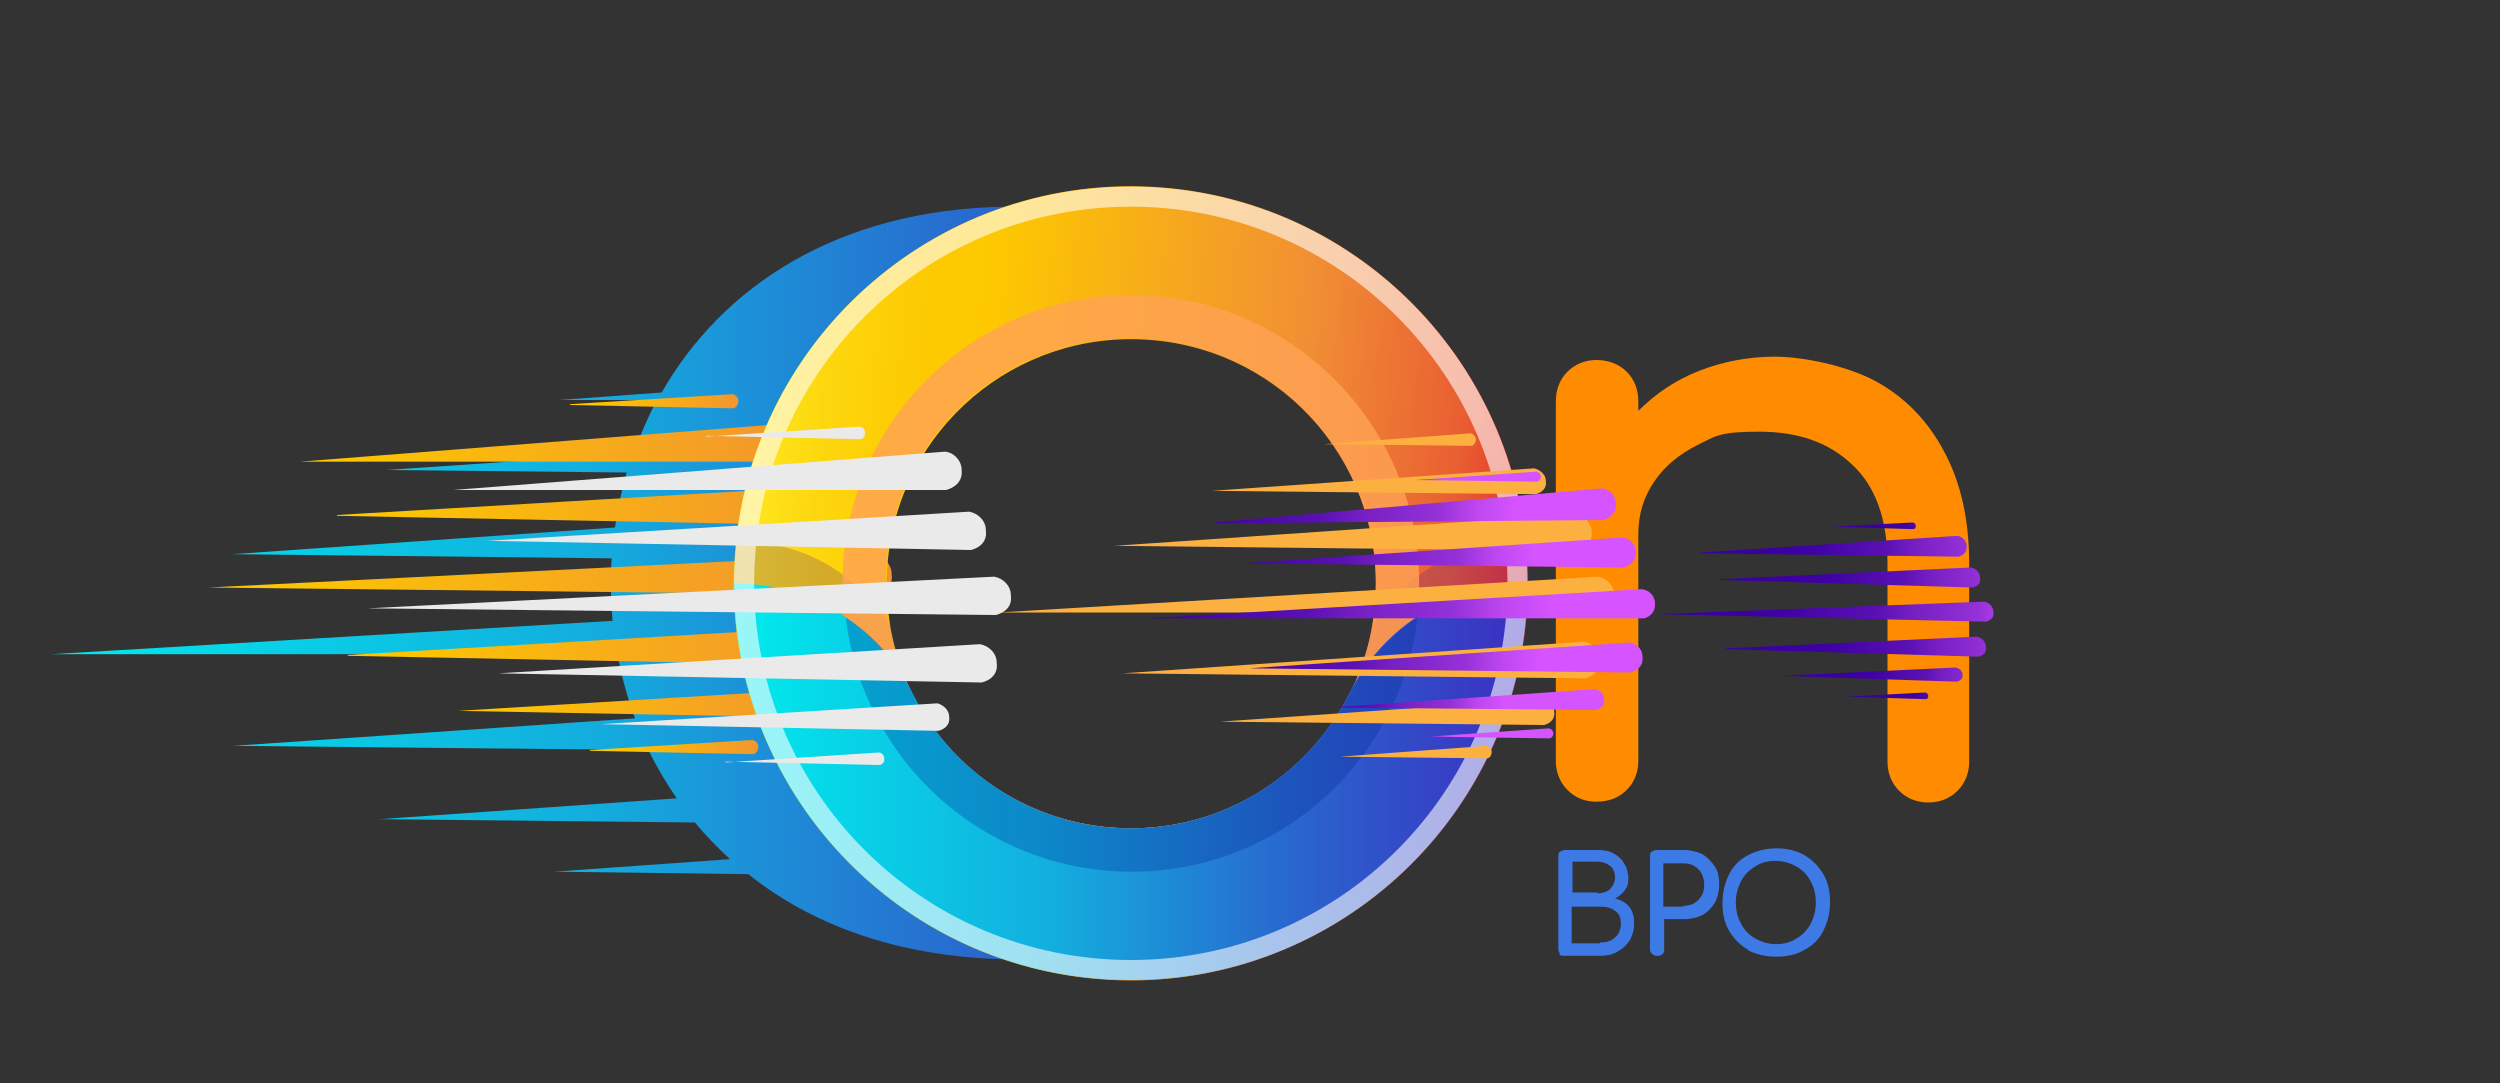 <?xml version="1.0" encoding="UTF-8"?>
<svg xmlns="http://www.w3.org/2000/svg" version="1.1" xmlns:xlink="http://www.w3.org/1999/xlink" viewBox="0 0 300 130">
  <rect x="0" y="0" width="300" height="130" fill="#333333" stroke="none"/>
  <defs>
    <style>
      .cls-1 {
        fill: #002894;
        opacity: .3;
      }

      .cls-1, .cls-2, .cls-3 {
        mix-blend-mode: multiply;
      }

      .cls-4 {
        fill: url(#Degradado_sin_nombre_75-14);
      }

      .cls-5 {
        fill: url(#Degradado_sin_nombre_32-2);
      }

      .cls-6 {
        fill: url(#Degradado_sin_nombre_75-12);
      }

      .cls-7 {
        fill: url(#Degradado_sin_nombre_68-5);
      }

      .cls-8 {
        fill: url(#Degradado_sin_nombre_19);
      }

      .cls-9 {
        fill: none;
      }

      .cls-10 {
        fill: url(#Degradado_sin_nombre_75-4);
      }

      .cls-11 {
        fill: url(#Degradado_sin_nombre_75-8);
      }

      .cls-12 {
        fill: url(#Degradado_sin_nombre_68-2);
      }

      .cls-13 {
        fill: #fff;
        mix-blend-mode: overlay;
        opacity: .6;
      }

      .cls-14 {
        fill: url(#Degradado_sin_nombre_75-7);
      }

      .cls-15 {
        isolation: isolate;
      }

      .cls-16 {
        fill: url(#Degradado_sin_nombre_75-3);
      }

      .cls-17 {
        fill: #ff8b00;
      }

      .cls-18 {
        fill: url(#Degradado_sin_nombre_32);
      }

      .cls-2 {
        fill: #3b00a0;
        opacity: .2;
      }

      .cls-19 {
        fill: #fcb03f;
      }

      .cls-20 {
        fill: url(#Degradado_sin_nombre_75-11);
      }

      .cls-21 {
        fill: url(#Degradado_sin_nombre_75);
      }

      .cls-22 {
        fill: url(#Degradado_sin_nombre_68-3);
      }

      .cls-23 {
        fill: url(#Degradado_sin_nombre_68-4);
      }

      .cls-24 {
        fill: url(#Degradado_sin_nombre_75-9);
      }

      .cls-25 {
        fill: url(#Degradado_sin_nombre_75-13);
      }

      .cls-26 {
        fill: url(#Degradado_sin_nombre_68-7);
      }

      .cls-3 {
        fill: #ffa255;
        opacity: .8;
      }

      .cls-27 {
        fill: url(#Degradado_sin_nombre_75-10);
      }

      .cls-28 {
        fill: #3e7ae5;
      }

      .cls-29 {
        fill: url(#Degradado_sin_nombre_75-6);
      }

      .cls-30 {
        fill: #eaeaea;
      }

      .cls-31 {
        fill: url(#Degradado_sin_nombre_68);
      }

      .cls-32 {
        fill: url(#Degradado_sin_nombre_75-2);
      }

      .cls-33 {
        fill: url(#Degradado_sin_nombre_75-5);
      }

      .cls-34 {
        clip-path: url(#clippath);
      }

      .cls-35 {
        fill: url(#Degradado_sin_nombre_68-6);
      }
    </style>
    <clipPath id="clippath">
      <path class="cls-9" d="M101.2,69c0,34,76.6,47.7,33.2,47.7S-3,101.7-3,67.6,69.5,14.3,112.9,14.3s-11.7,20.7-11.7,54.7Z"/>
    </clipPath>
    <linearGradient id="Degradado_sin_nombre_32" data-name="Degradado sin nombre 32" x1="6.2" y1="70" x2="166.6" y2="70" gradientUnits="userSpaceOnUse">
      <stop offset="0" stop-color="#00eced"/>
      <stop offset=".1" stop-color="#05dae9"/>
      <stop offset=".4" stop-color="#13aede"/>
      <stop offset=".7" stop-color="#2967ce"/>
      <stop offset="1" stop-color="#3c2dc1"/>
    </linearGradient>
    <linearGradient id="Degradado_sin_nombre_68" data-name="Degradado sin nombre 68" x1="-309.1" y1="-134.1" x2="-219" y2="-134.1" gradientTransform="translate(306.5 191.1) rotate(0) scale(.9) skewX(0)" gradientUnits="userSpaceOnUse">
      <stop offset="0" stop-color="#fdc800"/>
      <stop offset="1" stop-color="#f18f34"/>
    </linearGradient>
    <linearGradient id="Degradado_sin_nombre_68-2" data-name="Degradado sin nombre 68" x1="-292.2" y1="-143.2" x2="-222.5" y2="-143.2" xlink:href="#Degradado_sin_nombre_68"/>
    <linearGradient id="Degradado_sin_nombre_68-3" data-name="Degradado sin nombre 68" x1="-290.8" y1="-124.7" x2="-221" y2="-124.7" xlink:href="#Degradado_sin_nombre_68"/>
    <linearGradient id="Degradado_sin_nombre_68-4" data-name="Degradado sin nombre 68" x1="-297.2" y1="-151.6" x2="-226" y2="-151.6" xlink:href="#Degradado_sin_nombre_68"/>
    <linearGradient id="Degradado_sin_nombre_68-5" data-name="Degradado sin nombre 68" x1="-276.4" y1="-117.1" x2="-227.6" y2="-117.1" xlink:href="#Degradado_sin_nombre_68"/>
    <linearGradient id="Degradado_sin_nombre_68-6" data-name="Degradado sin nombre 68" x1="-261.6" y1="-156.9" x2="-239.4" y2="-156.9" xlink:href="#Degradado_sin_nombre_68"/>
    <linearGradient id="Degradado_sin_nombre_68-7" data-name="Degradado sin nombre 68" x1="-258.9" y1="-111.3" x2="-236.7" y2="-111.3" xlink:href="#Degradado_sin_nombre_68"/>
    <linearGradient id="Degradado_sin_nombre_19" data-name="Degradado sin nombre 19" x1="-65.7" y1="305.9" x2="29.6" y2="305.9" gradientTransform="translate(178 -233.5) rotate(4.6)" gradientUnits="userSpaceOnUse">
      <stop offset="0" stop-color="#ffef26"/>
      <stop offset="0" stop-color="#fee921"/>
      <stop offset=".1" stop-color="#fdd70e"/>
      <stop offset=".2" stop-color="#fdcb03"/>
      <stop offset=".3" stop-color="#fdc800"/>
      <stop offset=".7" stop-color="#f18f34"/>
      <stop offset=".9" stop-color="#e95f32"/>
      <stop offset="1" stop-color="#e3312d"/>
    </linearGradient>
    <linearGradient id="Degradado_sin_nombre_32-2" data-name="Degradado sin nombre 32" x1="88.1" y1="93.8" x2="183.4" y2="93.8" xlink:href="#Degradado_sin_nombre_32"/>
    <linearGradient id="Degradado_sin_nombre_75" data-name="Degradado sin nombre 75" x1="-1137.2" y1="-661.9" x2="-1080.1" y2="-661.9" gradientTransform="translate(1007.2 548.6) rotate(.7) scale(.7) skewX(1.4)" gradientUnits="userSpaceOnUse">
      <stop offset="0" stop-color="#3b00a0"/>
      <stop offset=".2" stop-color="#3e01a2"/>
      <stop offset=".3" stop-color="#4907a8"/>
      <stop offset=".5" stop-color="#5b11b4"/>
      <stop offset=".6" stop-color="#751fc3"/>
      <stop offset=".8" stop-color="#9631d8"/>
      <stop offset=".9" stop-color="#be47f0"/>
      <stop offset="1" stop-color="#d554ff"/>
    </linearGradient>
    <linearGradient id="Degradado_sin_nombre_75-2" data-name="Degradado sin nombre 75" x1="-1126.5" y1="-667.7" x2="-1082.2" y2="-667.7" xlink:href="#Degradado_sin_nombre_75"/>
    <linearGradient id="Degradado_sin_nombre_75-3" data-name="Degradado sin nombre 75" x1="-1125.6" y1="-655.9" x2="-1081.3" y2="-655.9" xlink:href="#Degradado_sin_nombre_75"/>
    <linearGradient id="Degradado_sin_nombre_75-4" data-name="Degradado sin nombre 75" x1="-1129.6" y1="-673" x2="-1084.5" y2="-673" xlink:href="#Degradado_sin_nombre_75"/>
    <linearGradient id="Degradado_sin_nombre_75-5" data-name="Degradado sin nombre 75" x1="-1116.5" y1="-651.1" x2="-1085.5" y2="-651.1" xlink:href="#Degradado_sin_nombre_75"/>
    <linearGradient id="Degradado_sin_nombre_75-6" data-name="Degradado sin nombre 75" x1="-1107.1" y1="-676.4" x2="-1093" y2="-676.4" xlink:href="#Degradado_sin_nombre_75"/>
    <linearGradient id="Degradado_sin_nombre_75-7" data-name="Degradado sin nombre 75" x1="-1105.4" y1="-647.5" x2="-1091.3" y2="-647.5" xlink:href="#Degradado_sin_nombre_75"/>
    <linearGradient id="Degradado_sin_nombre_75-8" data-name="Degradado sin nombre 75" x1="269.8" y1="-995.7" x2="334.8" y2="-995.7" gradientTransform="translate(-123.2 1010.3) rotate(-.5) scale(.9) skewX(-1)" xlink:href="#Degradado_sin_nombre_75"/>
    <linearGradient id="Degradado_sin_nombre_75-9" data-name="Degradado sin nombre 75" x1="282" y1="-1002.3" x2="332.3" y2="-1002.3" gradientTransform="translate(-123.2 1010.3) rotate(-.5) scale(.9) skewX(-1)" xlink:href="#Degradado_sin_nombre_75"/>
    <linearGradient id="Degradado_sin_nombre_75-10" data-name="Degradado sin nombre 75" x1="283" y1="-988.9" x2="333.3" y2="-988.9" gradientTransform="translate(-123.2 1010.3) rotate(-.5) scale(.9) skewX(-1)" xlink:href="#Degradado_sin_nombre_75"/>
    <linearGradient id="Degradado_sin_nombre_75-11" data-name="Degradado sin nombre 75" x1="278.4" y1="-1008.4" x2="329.8" y2="-1008.4" gradientTransform="translate(-123.2 1010.3) rotate(-.5) scale(.9) skewX(-1)" xlink:href="#Degradado_sin_nombre_75"/>
    <linearGradient id="Degradado_sin_nombre_75-12" data-name="Degradado sin nombre 75" x1="293.4" y1="-983.5" x2="328.6" y2="-983.5" gradientTransform="translate(-123.2 1010.3) rotate(-.5) scale(.9) skewX(-1)" xlink:href="#Degradado_sin_nombre_75"/>
    <linearGradient id="Degradado_sin_nombre_75-13" data-name="Degradado sin nombre 75" x1="304.1" y1="-1012.2" x2="320.1" y2="-1012.2" gradientTransform="translate(-123.2 1010.3) rotate(-.5) scale(.9) skewX(-1)" xlink:href="#Degradado_sin_nombre_75"/>
    <linearGradient id="Degradado_sin_nombre_75-14" data-name="Degradado sin nombre 75" x1="306" y1="-979.3" x2="322" y2="-979.3" gradientTransform="translate(-123.2 1010.3) rotate(-.5) scale(.9) skewX(-1)" xlink:href="#Degradado_sin_nombre_75"/>
  </defs>
  <!-- Generator: Adobe Illustrator 28.6.0, SVG Export Plug-In . SVG Version: 1.2.0 Build 709)  -->
  <g class="cls-15">
    <g id="Layer_1">
      <g class="cls-34">
        <path class="cls-18" d="M120.8,24.8c-20.4.3-34.2,9.7-41.4,22.3l-12.3.9h11.7c-1.1,2.2-2,4.3-2.8,6.4l-29.7,2,28.9.3c-.6,2.2-1.1,4.4-1.4,6.6l-45.9,3.2,45.5.5c-.2,2.5-.1,5,.1,7.5l-67.3,4h67.9c.5,2.7,1.2,5.3,2.1,7.7l-48.2,3.3h0s49.8.5,49.8.5c1,2,2.1,3.9,3.4,5.8l-35.6,2.5,37.8.4c1.3,1.6,2.7,3,4.2,4.4l-21.1,1.5,23.3.3c7.5,6,17.6,9.8,30.3,10.2,61.8-1,62.3-88.5.8-90.4Z"/>
        <polygon class="cls-17" points="44.9 97.3 45.1 97.3 44.8 97.3 44.9 97.3"/>
      </g>
      <path class="cls-17" d="M225,45.7c3.5,1.9,6.3,4.7,8.3,8.5,2,3.7,3,8.2,3,13.4v23.8c0,1.4-.5,2.6-1.4,3.5-.9.9-2.1,1.4-3.5,1.4s-2.6-.5-3.5-1.4c-.9-.9-1.4-2.1-1.4-3.5v-23.8c0-5.2-1.4-9.2-4.2-11.8-2.8-2.7-6.5-4-11.2-4s-5.2.5-7.4,1.6c-2.2,1.1-4,2.6-5.2,4.4-1.3,1.9-1.9,4-1.9,6.3v27.2c0,1.4-.5,2.6-1.4,3.5-.9.9-2.1,1.4-3.6,1.4s-2.6-.5-3.5-1.4c-.9-.9-1.4-2.1-1.4-3.5v-43.1c0-1.5.5-2.7,1.4-3.6.9-.9,2.1-1.4,3.5-1.4s2.7.5,3.6,1.4c.9.9,1.4,2.1,1.4,3.6v1.1c2.1-2.1,4.5-3.7,7.3-4.8,2.8-1.1,5.9-1.7,9.1-1.7s8.4,1,12,2.9Z"/>
      <path class="cls-31" d="M25.1,70.5l80,.9s2.2-.4,1.9-2.5c0-1.2-1-2.2-2.2-2.4l-79.8,4Z"/>
      <path class="cls-12" d="M40.5,61.9l61.5,1.2s2.2-.4,1.9-2.5c0-1.2-1-2.2-2.2-2.4l-61.3,3.6Z"/>
      <path class="cls-22" d="M41.8,78.7l61.5,1.2s2.2-.4,1.9-2.5c0-1.2-1-2.1-2.2-2.4l-61.3,3.6h0Z"/>
      <path class="cls-23" d="M36,55.4h62.8c0,.1,2.3-.4,2-2.5,0-1.2-1-2.2-2.2-2.4l-62.6,4.9Z"/>
      <path class="cls-7" d="M54.9,85.3l43,.8s1.5-.3,1.4-1.8c0-.8-.7-1.5-1.5-1.6l-42.8,2.6h0Z"/>
      <path class="cls-35" d="M68.4,48.6l19.5.4c.4,0,.7-.4.7-.9,0-.4-.3-.7-.7-.8l-19.5,1.2Z"/>
      <path class="cls-26" d="M70.8,90.1l19.5.4c.4,0,.7-.4.7-.9,0-.4-.3-.7-.7-.8l-19.5,1.2Z"/>
      <g>
        <path class="cls-8" d="M139.5,22.5c-26.2-2.1-49.2,17.5-51.3,43.7-2.1,26.2,17.5,49.2,43.7,51.3,26.2,2.1,49.2-17.5,51.3-43.7,2.1-26.2-17.5-49.2-43.7-51.3ZM133.4,99.3c-16.2-1.3-28.2-15.4-26.9-31.6,1.3-16.2,15.4-28.2,31.6-26.9,16.2,1.3,28.2,15.4,26.9,31.6-1.3,16.2-15.4,28.2-31.6,26.9Z"/>
        <path class="cls-2" d="M109.3,82.9l-18.1,4c-2-5.2-3.1-10.9-3.1-16.9s0-3.4.3-5.1c4.1,0,12.6,1.1,18.5,10.3.5,2.7,1.3,5.3,2.5,7.6ZM183.4,70c0-1.7,0-3.4-.3-5.1-4.1,0-12.6,1.1-18.5,10.3-.5,2.7-1.3,5.3-2.5,7.6l18.1,4c2-5.2,3.1-10.9,3.1-16.9Z"/>
      </g>
      <g>
        <path class="cls-3" d="M135.7,35.4c-19.1,0-34.6,15.5-34.6,34.6s15.5,34.6,34.6,34.6,34.6-15.5,34.6-34.6-15.5-34.6-34.6-34.6ZM135.7,99.4c-16.2,0-29.4-13.1-29.4-29.4s13.1-29.4,29.4-29.4,29.4,13.1,29.4,29.4-13.1,29.4-29.4,29.4Z"/>
        <path class="cls-5" d="M135.7,99.4c-11.5,0-21.4-6.6-26.2-16.2-4.1-8.1-12.3-13.2-21.4-13.2h0c0,26.3,21.3,47.6,47.6,47.6s47.6-21.3,47.6-47.6h0c-9.1,0-17.3,5.1-21.4,13.2-4.8,9.6-14.8,16.2-26.2,16.2Z"/>
        <path class="cls-1" d="M162,83.2c-4.8,9.6-14.8,16.2-26.2,16.2s-21.4-6.6-26.2-16.2c-1.9-3.8-4.7-6.9-8.1-9.1,2,17.2,16.6,30.5,34.3,30.5s32.3-13.3,34.3-30.5c-3.4,2.3-6.2,5.4-8.1,9.1Z"/>
        <path class="cls-13" d="M135.7,22.4c-26.3,0-47.6,21.3-47.6,47.6s21.3,47.6,47.6,47.6,47.6-21.3,47.6-47.6-21.3-47.6-47.6-47.6ZM135.7,115.2c-25,0-45.2-20.2-45.2-45.2s20.2-45.2,45.2-45.2,45.2,20.2,45.2,45.2-20.2,45.2-45.2,45.2Z"/>
      </g>
      <path class="cls-30" d="M44.1,73l75.4.8s2.1-.4,1.8-2.4c0-1.1-.9-2-2-2.2l-75.2,3.8Z"/>
      <path class="cls-30" d="M58.5,64.9l58,1.1s2.1-.4,1.8-2.4c0-1.1-.9-2-2-2.2l-57.8,3.5Z"/>
      <path class="cls-30" d="M59.8,80.8l58,1.1s2.1-.4,1.8-2.4c0-1.1-.9-2-2-2.2l-57.8,3.5h0Z"/>
      <path class="cls-30" d="M54.3,58.8h59.2c0,0,2.1-.4,1.9-2.4,0-1.1-.9-2.1-2-2.2l-59,4.6Z"/>
      <path class="cls-30" d="M72.1,86.9l40.5.8s1.5-.3,1.3-1.7c0-.8-.7-1.4-1.4-1.6l-40.4,2.5h0Z"/>
      <path class="cls-30" d="M84.8,52.3l18.4.4c.4,0,.6-.4.6-.8,0-.4-.3-.7-.7-.7l-18.4,1.2Z"/>
      <path class="cls-30" d="M87.1,91.4l18.4.4c.4,0,.7-.4.6-.8,0-.4-.3-.7-.7-.7l-18.4,1.2Z"/>
      <path class="cls-21" d="M198.9,73.7l39.4.9s1.1-.2.9-1.2c0-.6-.5-1.1-1.1-1.2l-39.2,1.5Z"/>
      <path class="cls-32" d="M206.4,69.6l30.3.9s1.1-.2.9-1.2c0-.6-.5-1.1-1.1-1.2l-30.1,1.4Z"/>
      <path class="cls-16" d="M207.1,77.9l30.3.9s1.1-.2.9-1.2c0-.6-.5-1.1-1.1-1.2l-30.1,1.4h0Z"/>
      <path class="cls-10" d="M204.1,66.4l30.9.4s1.1-.2,1-1.3c0-.6-.5-1.1-1.1-1.2l-30.8,2Z"/>
      <path class="cls-33" d="M213.6,81.1l21.2.7s.8-.1.7-.9c0-.4-.4-.7-.8-.8l-21,1h0Z"/>
      <path class="cls-29" d="M220,63.2l9.6.3c.2,0,.3-.2.3-.4,0-.2-.2-.4-.4-.4l-9.6.5Z"/>
      <path class="cls-14" d="M221.5,83.6l9.6.3c.2,0,.3-.2.3-.4,0-.2-.2-.4-.4-.4l-9.6.5Z"/>
      <path class="cls-19" d="M119.7,73.5h72.2c0,.1,2-.3,1.8-2.2,0-1-.9-1.9-1.9-2.1l-72,4.3Z"/>
      <path class="cls-19" d="M133.7,65.5l55.5.6s2-.4,1.8-2.3c0-1-.9-1.9-1.9-2.1l-55.4,3.8Z"/>
      <path class="cls-19" d="M134.7,80.8l55.5.6s2-.4,1.8-2.3c0-1-.9-1.9-1.9-2.1l-55.4,3.8h0Z"/>
      <path class="cls-19" d="M145.5,58.9l38.8.4s1.4-.3,1.2-1.6c0-.7-.6-1.3-1.4-1.5l-38.7,2.7Z"/>
      <path class="cls-19" d="M146.5,86.6l38.8.4s1.4-.3,1.2-1.6c0-.7-.6-1.3-1.4-1.5l-38.7,2.7h0Z"/>
      <path class="cls-19" d="M158.9,53.3l17.6.2c.4,0,.6-.4.6-.8,0-.3-.3-.6-.6-.7l-17.6,1.3Z"/>
      <path class="cls-19" d="M160.8,90.8l17.6.2c.4,0,.6-.4.6-.8,0-.3-.3-.6-.6-.7l-17.6,1.3Z"/>
      <path class="cls-11" d="M137.6,74.2h59.5c0,.1,1.6-.2,1.5-1.8,0-.9-.7-1.6-1.6-1.7l-59.3,3.5Z"/>
      <path class="cls-24" d="M149.1,67.6l45.7.5s1.6-.3,1.5-1.9c0-.9-.7-1.6-1.6-1.7l-45.6,3.1Z"/>
      <path class="cls-27" d="M149.9,80.2l45.7.5s1.7-.3,1.5-1.9c0-.9-.7-1.6-1.6-1.7l-45.6,3.1h0Z"/>
      <path class="cls-20" d="M145.8,62.8l46.6-.4s1.7-.4,1.5-2c0-.9-.7-1.6-1.6-1.8l-46.6,4.1Z"/>
      <path class="cls-6" d="M159.6,84.9l31.9.3s1.2-.2,1-1.3c0-.6-.5-1.1-1.1-1.2l-31.8,2.2h0Z"/>
      <path class="cls-25" d="M169.9,57.6l14.5.2c.3,0,.5-.3.5-.6,0-.3-.2-.5-.5-.6l-14.5,1Z"/>
      <path class="cls-4" d="M171.4,88.4l14.5.2c.3,0,.5-.3.5-.6,0-.3-.2-.5-.5-.6l-14.5,1Z"/>
      <path class="cls-28" d="M187.2,114.4c-.2-.2-.2-.4-.2-.6v-11c0-.2,0-.5.2-.6s.4-.2.6-.2h3.9c.7,0,1.4.1,1.9.4.6.3,1,.7,1.3,1.2.3.5.5,1.1.5,1.8s-.1,1-.4,1.4-.7.8-1.2,1c.7.2,1.3.5,1.7,1,.4.5.6,1.2.6,2s-.2,1.4-.5,2c-.4.6-.8,1-1.5,1.4s-1.4.5-2.2.5h-4.2c-.2,0-.4,0-.6-.2ZM191.7,107.2c.6,0,1.2-.2,1.5-.5s.6-.8.6-1.4-.2-1.1-.6-1.4-.9-.5-1.5-.5h-3v3.7h3ZM192,113.1c.8,0,1.4-.2,1.8-.6.5-.4.7-1,.7-1.7s-.2-1.2-.7-1.5c-.5-.4-1.1-.5-1.8-.5h-3.4v4.4h3.4Z"/>
      <path class="cls-28" d="M198.2,114.4c-.2-.2-.2-.4-.2-.6v-11c0-.2,0-.5.2-.6s.4-.2.6-.2h3.3c.8,0,1.5.2,2.2.5.6.4,1.1.9,1.5,1.5.4.6.5,1.4.5,2.2s-.2,1.5-.5,2.1c-.4.6-.8,1.1-1.5,1.5-.6.3-1.4.5-2.2.5h-2.4v3.6c0,.2,0,.4-.2.6-.2.2-.4.2-.6.2s-.4,0-.6-.2ZM202,108.7c.7,0,1.3-.2,1.8-.7.5-.5.7-1.1.7-1.8s-.2-1.4-.7-1.9c-.5-.5-1.1-.7-1.8-.7h-2.4v5.2h2.4Z"/>
      <path class="cls-28" d="M209.8,114c-1-.6-1.7-1.3-2.3-2.3s-.8-2.1-.8-3.4.3-2.4.8-3.4,1.3-1.8,2.3-2.3,2.1-.8,3.4-.8,2.4.3,3.3.8c1,.6,1.7,1.3,2.3,2.3s.8,2.1.8,3.4-.3,2.4-.8,3.4-1.3,1.8-2.3,2.3c-1,.6-2.1.8-3.4.8s-2.4-.3-3.4-.8ZM215.6,112.6c.7-.4,1.3-1,1.7-1.8.4-.8.6-1.6.6-2.5s-.2-1.8-.6-2.5c-.4-.8-1-1.4-1.7-1.8-.7-.4-1.6-.7-2.5-.7s-1.8.2-2.5.7c-.7.4-1.3,1-1.7,1.8-.4.8-.6,1.6-.6,2.5s.2,1.8.6,2.5c.4.8,1,1.4,1.7,1.8s1.6.7,2.5.7,1.8-.2,2.5-.7Z"/>
    </g>
  </g>
</svg>
